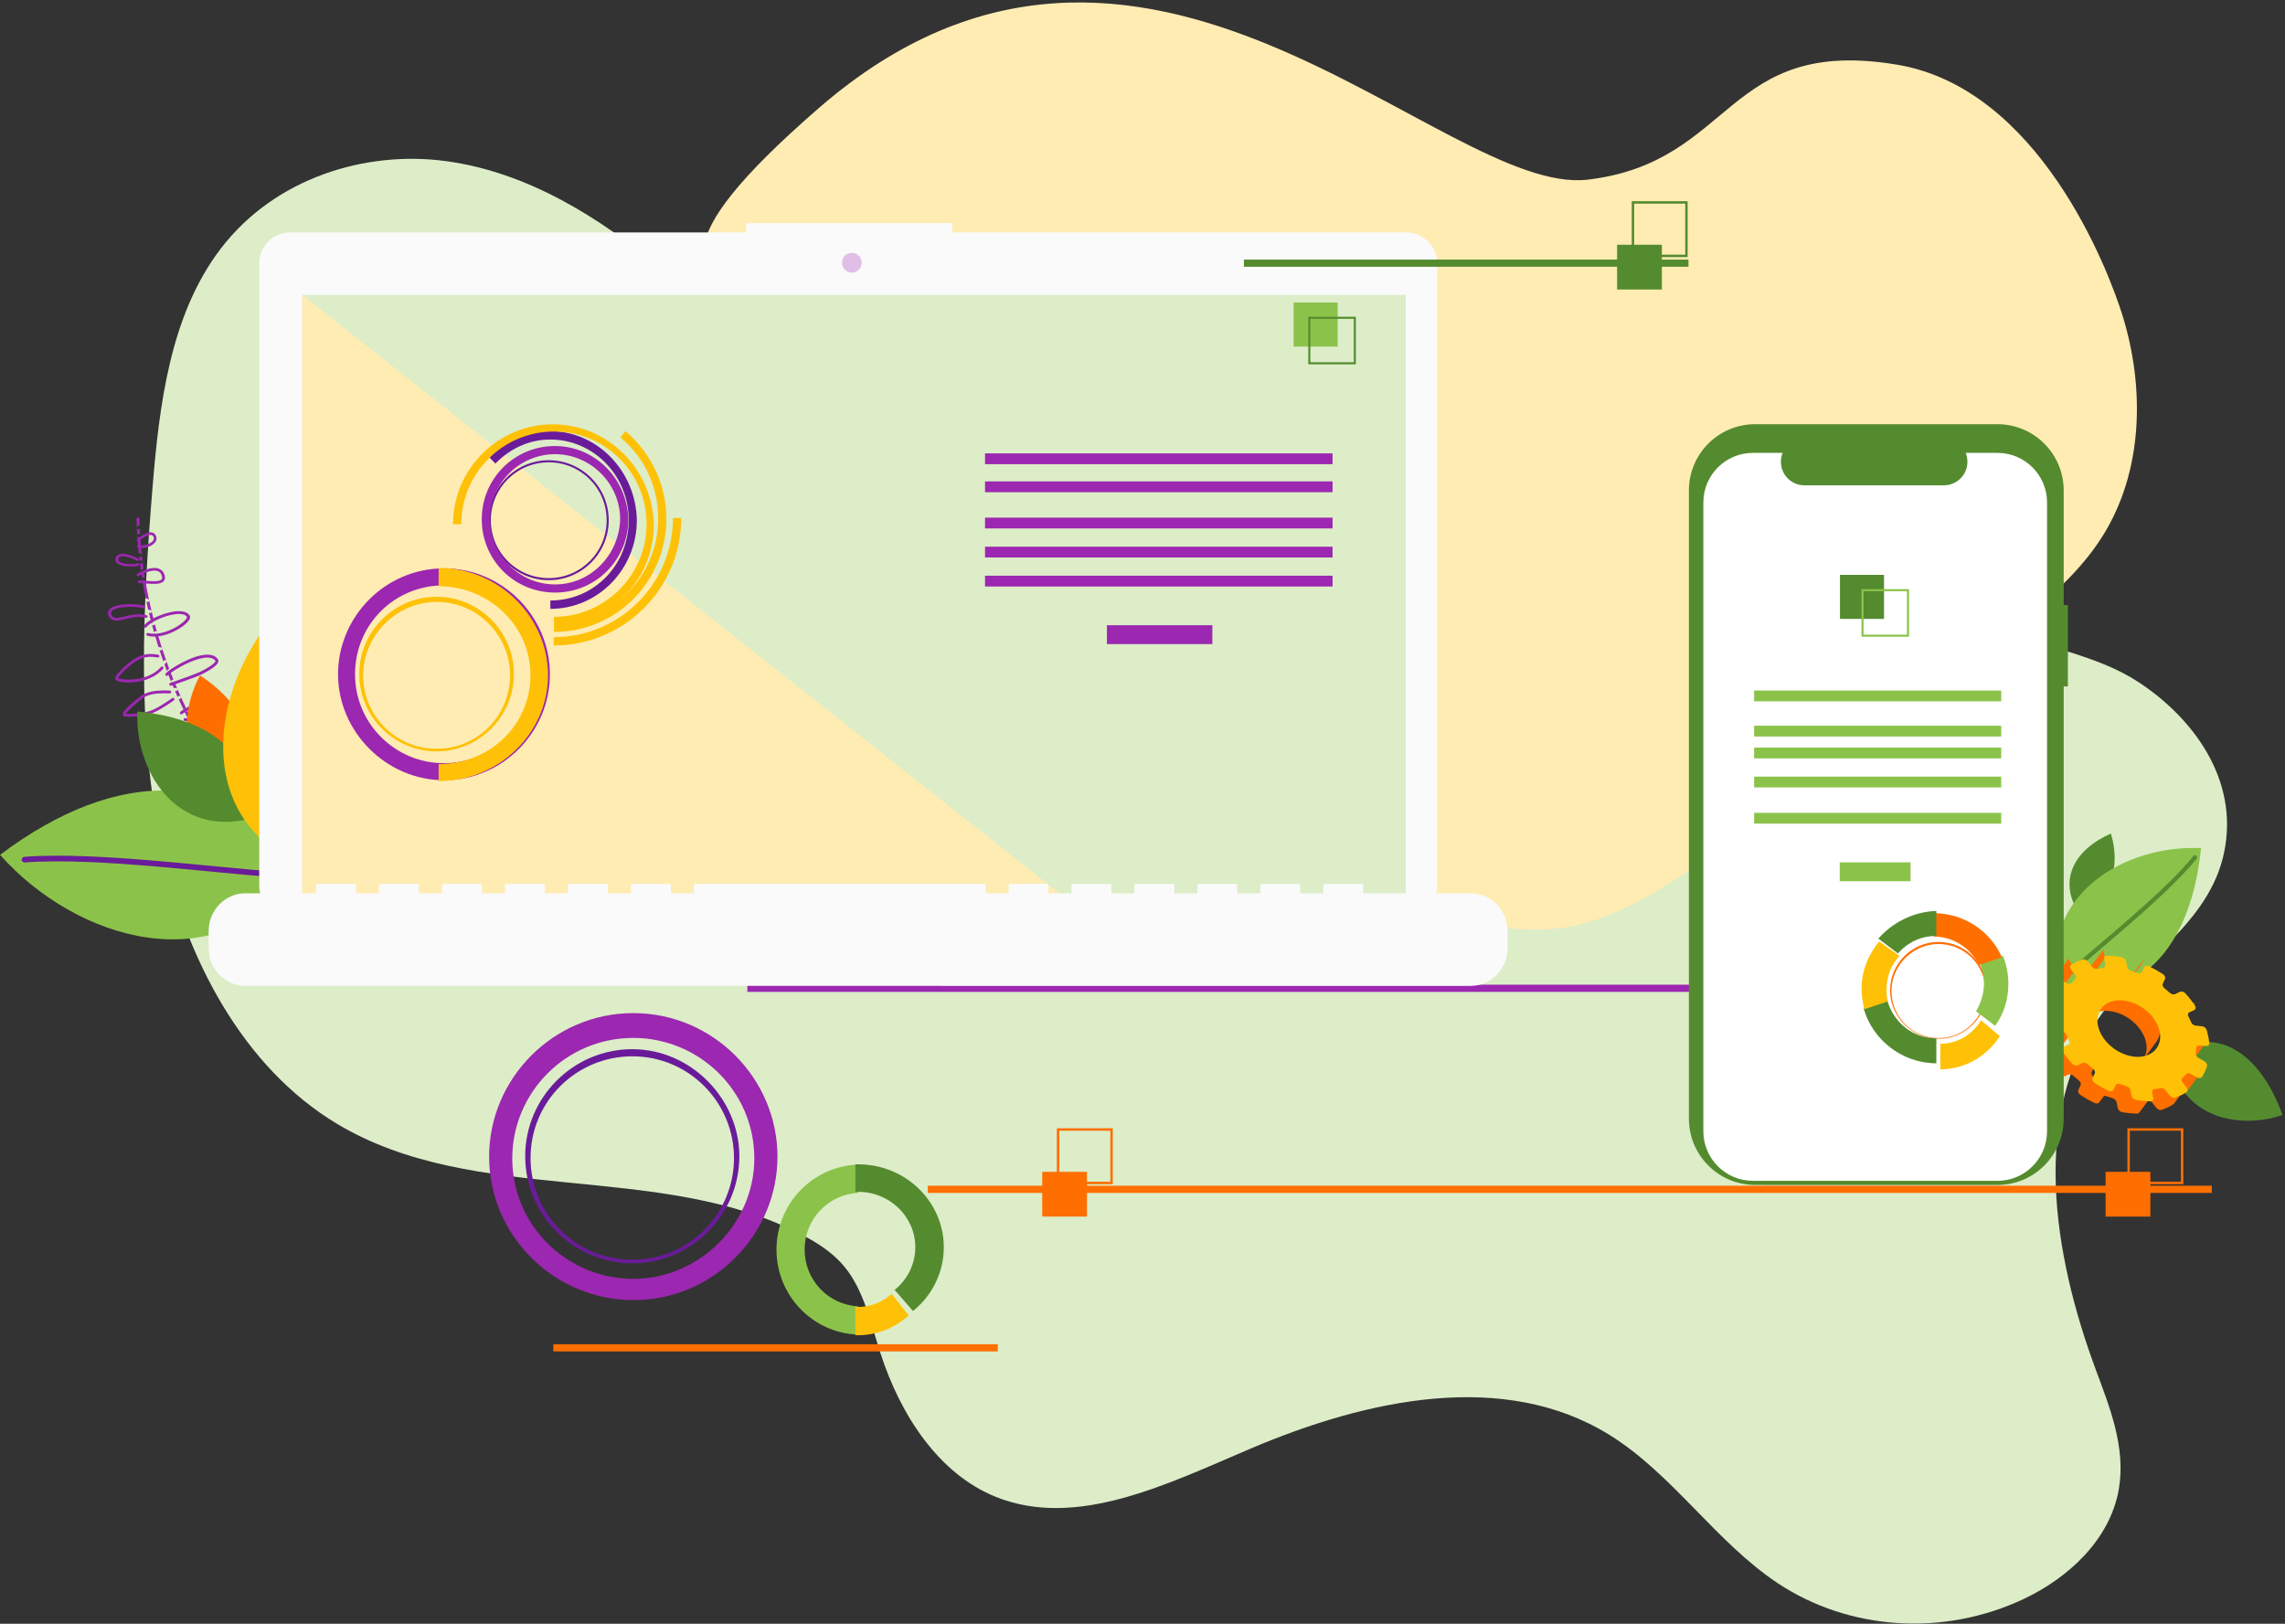 <?xml version="1.0" encoding="UTF-8"?>
<svg width="318px" height="226px" viewBox="0 0 318 226" version="1.1" xmlns="http://www.w3.org/2000/svg" xmlns:xlink="http://www.w3.org/1999/xlink">
    <rect x="0" y="0" width="318" height="226" fill="#333333" stroke="none"/>
    <!-- Generator: Sketch 64 (93537) - https://sketch.com -->
    <title>Integration2</title>
    <desc>Created with Sketch.</desc>
    <g id="Landing" stroke="none" stroke-width="1" fill="none" fill-rule="evenodd">
        <g transform="translate(-859, -3297)" id="Integration">
            <g transform="translate(-475, 3264)">
                <g id="Right" transform="translate(1242, 33)">
                    <g id="Integration2" transform="translate(92, 0)">
                        <g id="Group" transform="translate(20, 22)" fill="#DCEDC8">
                            <path d="M272.607,118.971 C262.415,132.907 265.779,152.797 271.67,168.644 C273.644,173.949 275.885,179.559 274.863,185.331 C273.613,192.387 267.739,197.674 261.634,200.553 C250.505,205.8 237.358,204.962 227.402,198.351 C218.811,192.643 212.764,183.16 204.005,177.726 C189.349,168.633 170.32,172.695 154.008,179.637 C142.467,184.548 129.825,190.872 118.578,186.337 C110.664,183.147 105.334,175.025 102.531,166.343 C101.177,162.151 100.229,157.601 97.532,154.32 C95.929,152.37 93.81,151.01 91.63,149.874 C71.743,139.498 46.162,145.982 26.882,134.406 C13.865,126.588 5.763,111.415 2.397,95.465 C-0.969,79.514 -0.136,62.677 1.204,46.127 C2.157,34.366 3.665,21.798 10.761,12.556 C18.267,2.782 30.847,-1.104 42.096,0.429 C53.345,1.962 63.428,8.195 72.254,15.614 C83.284,24.888 93.44,36.527 107.167,40.044 C116.517,42.441 126.448,40.745 136.166,39.995 C152.412,38.745 168.6,40.184 184.689,41.811 C200.09,43.367 215.599,45.105 230.186,50.208 C240.508,53.819 248.691,60.643 258.409,65.307 C264.742,68.347 271.712,69.053 277.674,72.98 C285.031,77.818 291.679,86.389 289.521,96.674 C287.484,106.448 278.018,111.576 272.607,118.971" id="Path"></path>
                        </g>
                        <g id="Group" transform="translate(98, 0)" fill="#FFECB3">
                            <path d="M140.356,118.907 C154.652,108.94 168.563,98.446 182.088,87.426 C186.717,83.658 191.371,79.745 194.563,74.697 C200.255,65.7 200.536,54.047 197.378,43.881 C195.392,37.487 185.761,12.294 166,9 C142,5 143.415,22.555 123,25 C102.585,27.445 61,-24 16,15 C-29,54 35.153,32.867 36.264,40.638 C37.228,47.41 41.469,53.288 43.055,59.942 C45.129,68.633 42.508,77.803 43.699,86.661 C45.415,99.566 55.177,110.256 66.59,116.49 C75.946,121.606 86.583,124.429 97.024,126.344 C105.667,127.929 114.468,131.016 123.192,128.313 C129.451,126.377 134.978,122.654 140.356,118.907 Z" id="Path"></path>
                        </g>
                        <g id="Group-8" transform="translate(0, 72)">
                            <g id="Group-3">
                                <g id="Group" transform="translate(19, 0)" fill="#9C27B0">
                                    <path d="M9.772,32.313 C9.708,32.313 9.645,32.282 9.605,32.225 C9.438,31.985 9.187,31.603 8.873,31.085 C8.889,31.085 8.905,31.085 8.921,31.085 L8.929,31.085 L8.976,31.085 C8.98,31.086 8.983,31.086 8.986,31.085 C9.095,31.085 9.185,30.995 9.19,30.882 C9.196,30.764 9.108,30.664 8.995,30.659 L8.928,30.658 C8.833,30.658 8.734,30.668 8.632,30.685 C8.473,30.416 8.301,30.118 8.118,29.794 C8.147,29.79 8.176,29.789 8.204,29.789 L8.211,29.789 L8.231,29.79 C8.232,29.79 8.234,29.789 8.235,29.789 C8.347,29.789 8.437,29.696 8.439,29.58 C8.44,29.542 8.431,29.506 8.414,29.474 C9.108,30.717 9.655,31.569 9.937,31.976 C10.003,32.071 9.983,32.204 9.891,32.273 C9.855,32.3 9.813,32.313 9.772,32.313 Z M8.409,29.465 C8.374,29.404 8.31,29.365 8.238,29.364 L8.21,29.363 C8.106,29.364 8.001,29.376 7.898,29.397 C7.51,28.692 7.082,27.875 6.632,26.955 C6.642,26.973 6.655,26.991 6.671,27.007 C6.711,27.046 6.762,27.066 6.813,27.066 C6.867,27.066 6.921,27.044 6.961,26.999 C6.984,26.974 7.019,26.94 7.066,26.901 C7.194,27.16 7.32,27.412 7.444,27.655 C7.405,27.65 7.372,27.645 7.344,27.64 C7.333,27.639 7.322,27.638 7.311,27.638 C7.212,27.638 7.126,27.713 7.11,27.818 C7.091,27.934 7.168,28.043 7.279,28.062 C7.365,28.077 7.499,28.094 7.671,28.095 C7.93,28.594 8.178,29.051 8.409,29.465 Z M6.627,26.944 C6.386,26.451 6.139,25.929 5.888,25.378 C6.015,25.286 6.088,25.231 6.089,25.23 C6.168,25.172 6.194,25.066 6.159,24.977 C6.402,25.516 6.642,26.027 6.876,26.512 C6.788,26.583 6.717,26.648 6.663,26.705 C6.603,26.771 6.592,26.867 6.627,26.944 Z M5.711,24.987 C5.593,24.723 5.475,24.454 5.356,24.179 C5.399,24.18 5.441,24.182 5.483,24.183 C5.486,24.183 5.489,24.184 5.491,24.184 C5.601,24.183 5.692,24.092 5.695,23.977 C5.697,23.948 5.692,23.92 5.682,23.894 C5.839,24.259 5.996,24.614 6.15,24.958 C6.146,24.949 6.141,24.942 6.136,24.933 C6.095,24.876 6.032,24.844 5.968,24.844 C5.927,24.845 5.885,24.857 5.849,24.886 C5.849,24.886 5.8,24.922 5.711,24.987 Z M5.673,23.872 C5.64,23.806 5.575,23.76 5.498,23.757 C5.392,23.753 5.283,23.749 5.171,23.746 C5.058,23.48 4.945,23.207 4.832,22.93 C4.866,23.007 4.94,23.055 5.019,23.055 C5.04,23.055 5.061,23.051 5.082,23.044 C5.083,23.044 5.16,23.017 5.294,22.97 C5.421,23.278 5.547,23.579 5.673,23.872 Z M4.827,22.919 C4.688,22.578 4.55,22.23 4.411,21.874 C4.364,21.751 4.316,21.627 4.268,21.501 C4.28,21.529 4.297,21.555 4.321,21.576 C4.36,21.613 4.408,21.63 4.456,21.63 C4.513,21.628 4.57,21.604 4.61,21.556 C4.63,21.532 4.659,21.501 4.696,21.467 C4.728,21.55 4.76,21.632 4.792,21.714 C4.905,22.007 5.019,22.294 5.133,22.577 C5.02,22.616 4.954,22.639 4.954,22.639 C4.847,22.676 4.788,22.796 4.824,22.908 C4.824,22.912 4.826,22.915 4.827,22.919 Z M4.263,21.488 C4.137,21.157 4.011,20.821 3.887,20.478 C3.965,20.4 4.042,20.318 4.117,20.234 C4.17,20.174 4.184,20.092 4.16,20.02 C4.285,20.368 4.411,20.712 4.537,21.048 C4.44,21.131 4.361,21.207 4.302,21.275 C4.251,21.335 4.239,21.417 4.263,21.488 Z M3.73,20.04 C3.552,19.541 3.377,19.029 3.205,18.506 C3.245,18.512 3.286,18.518 3.327,18.525 C3.338,18.526 3.349,18.528 3.36,18.528 C3.459,18.526 3.545,18.452 3.562,18.348 C3.567,18.316 3.565,18.286 3.557,18.256 C3.753,18.856 3.954,19.442 4.157,20.01 C4.146,19.982 4.128,19.955 4.105,19.933 C4.065,19.895 4.016,19.876 3.966,19.877 C3.911,19.877 3.856,19.9 3.815,19.945 C3.787,19.977 3.758,20.009 3.73,20.04 Z M3.55,18.236 C3.525,18.168 3.466,18.116 3.392,18.104 L3.392,18.104 C3.277,18.084 3.166,18.068 3.059,18.055 C2.857,17.425 2.66,16.78 2.47,16.119 C2.491,16.183 2.54,16.236 2.607,16.257 C2.724,16.292 2.843,16.319 2.962,16.34 C3.153,16.988 3.349,17.62 3.55,18.236 Z M2.466,16.106 C2.205,15.197 1.956,14.26 1.723,13.293 C1.76,13.303 1.797,13.314 1.834,13.326 C1.854,13.332 1.875,13.334 1.895,13.334 C1.982,13.334 2.063,13.276 2.09,13.184 C2.101,13.149 2.102,13.112 2.095,13.078 C2.2,13.52 2.309,13.957 2.422,14.387 C2.318,14.494 2.228,14.602 2.156,14.711 C2.093,14.808 2.117,14.94 2.211,15.006 C2.247,15.032 2.287,15.044 2.327,15.044 C2.392,15.043 2.456,15.01 2.496,14.95 C2.512,14.925 2.53,14.899 2.55,14.872 C2.641,15.211 2.734,15.545 2.829,15.877 C2.793,15.868 2.757,15.858 2.722,15.847 C2.703,15.841 2.683,15.839 2.664,15.839 C2.575,15.839 2.494,15.9 2.468,15.993 C2.457,16.031 2.457,16.07 2.466,16.106 Z M2.091,13.063 C2.073,12.997 2.023,12.94 1.955,12.918 C1.841,12.881 1.727,12.852 1.614,12.83 C1.531,12.472 1.45,12.111 1.372,11.746 C1.41,11.758 1.443,11.77 1.472,11.782 C1.497,11.792 1.523,11.797 1.548,11.797 C1.629,11.797 1.706,11.744 1.738,11.661 C1.753,11.621 1.756,11.579 1.748,11.54 C1.858,12.055 1.972,12.563 2.091,13.063 Z M1.747,11.534 C1.732,11.469 1.687,11.412 1.622,11.385 C1.523,11.345 1.406,11.31 1.274,11.281 C1.095,10.417 0.931,9.536 0.784,8.634 C0.801,8.733 0.885,8.807 0.985,8.809 C1.062,8.807 1.144,8.81 1.23,8.813 C1.385,9.741 1.558,10.648 1.747,11.534 Z M0.782,8.628 C0.724,8.268 0.668,7.905 0.615,7.541 C0.62,7.572 0.632,7.6 0.651,7.627 C0.691,7.684 0.754,7.716 0.818,7.715 C0.859,7.715 0.901,7.701 0.937,7.674 C0.969,7.651 1.002,7.625 1.039,7.601 C1.077,7.864 1.118,8.125 1.159,8.384 C1.099,8.382 1.042,8.382 0.985,8.382 L0.985,8.382 C0.871,8.382 0.78,8.477 0.78,8.595 C0.78,8.606 0.781,8.617 0.782,8.628 Z M0.613,7.526 C0.563,7.179 0.515,6.829 0.47,6.475 C0.562,6.456 0.644,6.433 0.714,6.407 C0.82,6.367 0.875,6.244 0.836,6.133 C0.805,6.046 0.726,5.994 0.642,5.994 C0.619,5.994 0.596,5.997 0.573,6.006 C0.534,6.022 0.481,6.037 0.418,6.051 C0.394,5.853 0.371,5.655 0.349,5.457 C0.373,5.474 0.394,5.491 0.415,5.509 C0.453,5.54 0.499,5.556 0.544,5.556 C0.604,5.556 0.662,5.528 0.703,5.477 C0.737,5.433 0.751,5.379 0.748,5.326 C0.814,5.939 0.889,6.543 0.973,7.14 C0.87,7.205 0.778,7.269 0.697,7.33 C0.634,7.376 0.605,7.452 0.613,7.526 Z M0.746,5.312 C0.738,5.26 0.713,5.212 0.672,5.177 C0.57,5.092 0.44,5 0.291,4.91 C0.213,4.138 0.149,3.356 0.1,2.563 C0.109,2.657 0.178,2.735 0.271,2.752 C0.355,2.766 0.439,2.776 0.525,2.781 C0.582,3.636 0.656,4.481 0.746,5.312 Z M0.099,2.547 C0.052,1.787 0.02,1.019 0.003,0.242 C-0,0.125 0.09,0.027 0.203,0.024 L0.207,0.024 C0.318,0.024 0.41,0.116 0.413,0.232 C0.419,0.507 0.427,0.781 0.437,1.054 C0.316,1.142 0.211,1.223 0.127,1.285 C0.036,1.354 0.015,1.487 0.081,1.583 C0.121,1.64 0.184,1.672 0.248,1.671 C0.29,1.671 0.332,1.659 0.368,1.63 C0.396,1.61 0.425,1.588 0.457,1.563 C0.469,1.827 0.483,2.09 0.498,2.35 C0.443,2.347 0.389,2.339 0.337,2.331 C0.325,2.328 0.314,2.328 0.303,2.328 C0.204,2.328 0.118,2.403 0.101,2.507 C0.1,2.52 0.099,2.534 0.099,2.547" id="Shape"></path>
                                </g>
                                <g id="Group" transform="translate(19, 2)" fill="#9C27B0">
                                    <path d="M0.637,2.283 C0.582,2.284 0.527,2.281 0.472,2.278 C0.395,2.274 0.319,2.266 0.244,2.254 C0.16,2.239 0.098,2.171 0.09,2.09 C0.09,2.086 0.089,2.08 0.089,2.076 C0.089,2.065 0.09,2.053 0.091,2.041 C0.106,1.951 0.184,1.887 0.273,1.887 C0.283,1.887 0.293,1.887 0.303,1.889 C0.35,1.896 0.399,1.903 0.448,1.906 C0.51,1.911 0.572,1.914 0.636,1.914 L0.638,1.914 C0.956,1.913 1.298,1.845 1.594,1.731 C1.892,1.618 2.141,1.453 2.279,1.279 C2.372,1.164 2.416,1.05 2.416,0.934 C2.416,0.866 2.4,0.792 2.36,0.709 C2.31,0.605 2.252,0.546 2.19,0.508 C2.127,0.471 2.053,0.453 1.959,0.453 C1.957,0.453 1.954,0.453 1.952,0.453 C1.723,0.454 1.4,0.587 1.101,0.763 C0.838,0.915 0.592,1.093 0.412,1.224 C0.383,1.245 0.356,1.265 0.331,1.283 C0.299,1.307 0.261,1.317 0.223,1.317 C0.166,1.319 0.109,1.291 0.073,1.241 C0.013,1.159 0.032,1.043 0.115,0.983 C0.19,0.93 0.284,0.859 0.393,0.783 C0.545,0.676 0.724,0.554 0.915,0.443 C1.244,0.255 1.603,0.088 1.958,0.084 L1.959,0.084 C2.103,0.084 2.249,0.114 2.379,0.192 C2.509,0.269 2.617,0.392 2.693,0.549 C2.754,0.675 2.785,0.806 2.785,0.933 C2.786,1.149 2.699,1.347 2.567,1.511 C2.435,1.676 2.256,1.813 2.052,1.926 C1.643,2.15 1.128,2.28 0.637,2.283" id="Path"></path>
                                </g>
                                <g id="Group" transform="translate(16, 5)" fill="#9C27B0">
                                    <path d="M2.22,1.84 C1.878,1.841 1.508,1.815 1.17,1.747 C0.832,1.678 0.521,1.569 0.305,1.377 C0.161,1.249 0.07,1.077 0.07,0.882 C0.07,0.837 0.075,0.79 0.084,0.742 C0.125,0.519 0.254,0.341 0.442,0.234 C0.627,0.127 0.851,0.089 1.079,0.088 C1.473,0.088 1.903,0.196 2.293,0.331 C2.505,0.406 2.704,0.49 2.875,0.574 C3.019,0.644 3.143,0.714 3.241,0.78 C3.281,0.806 3.305,0.844 3.312,0.883 C3.313,0.887 3.313,0.891 3.314,0.895 C3.317,0.935 3.303,0.976 3.271,1.01 C3.232,1.05 3.175,1.071 3.118,1.071 C3.075,1.071 3.031,1.06 2.994,1.036 C2.975,1.022 2.954,1.008 2.931,0.995 C2.75,0.884 2.458,0.745 2.14,0.634 C1.783,0.508 1.389,0.417 1.085,0.417 C1.084,0.417 1.082,0.417 1.08,0.417 L1.079,0.417 C0.901,0.418 0.761,0.449 0.667,0.504 C0.573,0.56 0.505,0.639 0.473,0.795 C0.466,0.826 0.464,0.855 0.464,0.881 C0.466,0.995 0.509,1.075 0.594,1.154 C0.68,1.232 0.815,1.303 0.986,1.357 C1.324,1.467 1.791,1.513 2.212,1.512 C2.214,1.512 2.216,1.512 2.219,1.512 C2.224,1.512 2.228,1.512 2.234,1.512 C2.533,1.512 2.813,1.485 2.997,1.452 C3.058,1.442 3.109,1.43 3.146,1.418 C3.168,1.412 3.19,1.408 3.213,1.408 C3.293,1.408 3.369,1.449 3.398,1.515 C3.436,1.601 3.383,1.695 3.281,1.726 C3.215,1.746 3.136,1.764 3.047,1.779 C2.823,1.816 2.536,1.838 2.22,1.84" id="Path"></path>
                                </g>
                                <g id="Group" transform="translate(19, 7)" fill="#9C27B0">
                                    <path d="M2.429,2.268 C1.824,2.269 1.141,2.186 0.616,2.164 C0.534,2.161 0.455,2.16 0.382,2.16 C0.285,2.16 0.205,2.094 0.188,2.008 C0.187,2.006 0.187,2.005 0.187,2.003 C0.185,1.994 0.185,1.984 0.185,1.975 C0.185,1.873 0.272,1.79 0.381,1.79 L0.381,1.79 C0.436,1.79 0.491,1.792 0.549,1.793 C1.116,1.811 1.825,1.901 2.423,1.898 C2.424,1.898 2.426,1.898 2.428,1.898 L2.433,1.898 C2.698,1.897 2.94,1.878 3.125,1.832 C3.313,1.784 3.434,1.713 3.496,1.628 C3.538,1.57 3.565,1.499 3.565,1.392 C3.565,1.314 3.549,1.218 3.511,1.103 C3.423,0.834 3.286,0.674 3.117,0.57 C2.947,0.468 2.732,0.421 2.485,0.421 C2.481,0.421 2.476,0.421 2.472,0.421 C1.789,0.423 0.909,0.814 0.433,1.114 C0.398,1.137 0.365,1.158 0.335,1.179 C0.3,1.202 0.26,1.214 0.221,1.214 C0.159,1.214 0.099,1.187 0.06,1.137 C0.042,1.114 0.031,1.089 0.026,1.062 C0.025,1.058 0.025,1.054 0.024,1.05 C0.016,0.986 0.044,0.92 0.105,0.879 C0.182,0.828 0.271,0.771 0.37,0.715 C0.912,0.404 1.731,0.059 2.484,0.052 C2.783,0.051 3.078,0.108 3.33,0.26 C3.583,0.412 3.78,0.659 3.888,0.995 C3.934,1.138 3.958,1.269 3.959,1.39 C3.96,1.56 3.912,1.715 3.82,1.838 C3.728,1.963 3.599,2.051 3.455,2.112 C3.166,2.234 2.811,2.266 2.429,2.268" id="Path"></path>
                                </g>
                                <g id="Group" transform="translate(15, 12)" fill="#9C27B0">
                                    <path d="M1.211,2.375 C0.976,2.376 0.745,2.333 0.548,2.214 C0.349,2.094 0.201,1.905 0.104,1.654 C0.061,1.541 0.038,1.431 0.037,1.325 C0.035,1.074 0.165,0.855 0.362,0.695 C0.559,0.534 0.818,0.42 1.112,0.332 C1.699,0.159 2.435,0.093 3.129,0.091 C3.528,0.09 3.912,0.111 4.243,0.147 C4.409,0.165 4.561,0.187 4.696,0.213 C4.833,0.238 4.953,0.269 5.054,0.303 C5.122,0.326 5.168,0.376 5.183,0.433 C5.183,0.435 5.184,0.436 5.184,0.437 C5.192,0.471 5.189,0.508 5.174,0.542 C5.141,0.615 5.062,0.659 4.978,0.659 C4.952,0.659 4.926,0.655 4.9,0.647 C4.871,0.636 4.836,0.625 4.797,0.616 C4.649,0.577 4.437,0.54 4.191,0.513 C3.881,0.479 3.514,0.459 3.134,0.46 L3.128,0.46 C2.631,0.461 2.112,0.499 1.666,0.583 C1.218,0.666 0.847,0.801 0.651,0.965 C0.52,1.075 0.461,1.182 0.459,1.324 C0.46,1.385 0.473,1.455 0.504,1.534 C0.582,1.735 0.68,1.844 0.788,1.91 C0.896,1.976 1.031,2.005 1.213,2.005 C1.215,2.005 1.218,2.005 1.22,2.005 C1.555,2.004 2.019,1.886 2.547,1.758 C3.08,1.63 3.684,1.497 4.328,1.495 C4.563,1.495 4.803,1.512 5.047,1.553 C5.163,1.574 5.28,1.599 5.397,1.631 C5.467,1.65 5.519,1.698 5.537,1.757 C5.539,1.76 5.54,1.764 5.541,1.769 C5.548,1.798 5.547,1.83 5.536,1.861 C5.508,1.94 5.425,1.99 5.335,1.992 C5.315,1.992 5.293,1.988 5.272,1.983 C5.235,1.972 5.197,1.964 5.159,1.954 C4.881,1.89 4.604,1.865 4.329,1.865 C4.329,1.865 4.328,1.865 4.328,1.865 C3.75,1.867 3.184,1.987 2.658,2.113 C2.131,2.238 1.651,2.371 1.214,2.375 L1.211,2.375" id="Path"></path>
                                </g>
                                <g id="Group" transform="translate(20, 13)" fill="#9C27B0">
                                    <path d="M1.464,3.601 C1.27,3.602 1.078,3.589 0.888,3.561 C0.762,3.542 0.638,3.517 0.515,3.484 C0.445,3.465 0.393,3.417 0.371,3.358 C0.37,3.354 0.369,3.35 0.367,3.346 C0.358,3.312 0.358,3.276 0.369,3.241 C0.396,3.155 0.482,3.098 0.575,3.098 C0.595,3.098 0.616,3.102 0.636,3.106 C0.673,3.116 0.71,3.125 0.748,3.133 C0.975,3.184 1.215,3.208 1.463,3.207 L1.468,3.207 C2.374,3.205 3.38,2.874 4.214,2.439 C5.049,2.008 5.717,1.461 5.937,1.105 C6.001,1.006 6.024,0.926 6.022,0.891 L6.017,0.862 C5.93,0.726 5.798,0.628 5.608,0.558 C5.42,0.489 5.175,0.454 4.895,0.455 L4.892,0.455 C4.89,0.455 4.888,0.455 4.885,0.455 C4.134,0.457 3.143,0.714 2.279,1.076 C1.467,1.412 0.759,1.852 0.455,2.206 C0.434,2.23 0.415,2.254 0.398,2.278 C0.357,2.333 0.289,2.364 0.221,2.365 C0.179,2.365 0.137,2.353 0.1,2.331 C0.001,2.27 -0.025,2.147 0.042,2.057 C0.117,1.957 0.211,1.857 0.32,1.759 C0.737,1.382 1.379,1.022 2.1,0.718 C3.011,0.339 4.039,0.065 4.891,0.061 C5.211,0.061 5.508,0.098 5.767,0.192 C6.026,0.286 6.25,0.441 6.39,0.666 C6.434,0.736 6.453,0.815 6.453,0.889 C6.452,1.034 6.395,1.167 6.309,1.303 C6.224,1.438 6.105,1.576 5.959,1.719 C5.668,2.004 5.265,2.303 4.793,2.579 C3.849,3.131 2.628,3.596 1.464,3.601" id="Path"></path>
                                </g>
                                <g id="Group" transform="translate(16, 19)" fill="#9C27B0">
                                    <path d="M1.942,3.987 C1.53,3.988 1.166,3.957 0.873,3.909 C0.578,3.859 0.364,3.8 0.217,3.716 C0.175,3.69 0.135,3.663 0.096,3.61 C0.055,3.552 0.04,3.483 0.041,3.428 C0.043,3.3 0.091,3.205 0.152,3.095 C0.214,2.987 0.297,2.873 0.398,2.748 C0.599,2.502 0.869,2.224 1.162,1.947 C1.752,1.392 2.423,0.853 2.843,0.633 C3.444,0.316 4.006,0.027 4.929,0.024 C4.933,0.024 4.937,0.024 4.94,0.024 C5.171,0.024 5.425,0.04 5.708,0.076 C5.808,0.089 5.911,0.104 6.019,0.122 L6.019,0.122 C6.088,0.133 6.143,0.182 6.167,0.244 C6.169,0.249 6.171,0.256 6.173,0.263 C6.18,0.289 6.182,0.318 6.178,0.348 C6.162,0.444 6.081,0.512 5.989,0.514 C5.979,0.514 5.969,0.512 5.958,0.51 C5.92,0.505 5.882,0.498 5.845,0.492 C5.498,0.439 5.201,0.417 4.941,0.418 C4.089,0.423 3.627,0.666 3.016,0.984 C2.715,1.14 2.168,1.559 1.663,2.015 C1.156,2.467 0.677,2.972 0.497,3.269 C0.466,3.317 0.446,3.36 0.435,3.388 C0.45,3.396 0.47,3.404 0.492,3.412 C0.568,3.442 0.683,3.473 0.823,3.5 C1.105,3.554 1.494,3.595 1.941,3.593 C1.943,3.593 1.946,3.593 1.948,3.593 C3.276,3.589 5.104,3.22 6.334,1.91 C6.361,1.882 6.388,1.852 6.414,1.823 C6.452,1.781 6.503,1.76 6.554,1.759 C6.601,1.759 6.647,1.777 6.685,1.812 C6.706,1.832 6.722,1.856 6.733,1.883 C6.734,1.886 6.735,1.888 6.736,1.892 C6.758,1.957 6.745,2.034 6.696,2.089 C6.626,2.167 6.554,2.243 6.481,2.315 C5.143,3.632 3.287,3.982 1.942,3.987 Z" id="Shape"></path>
                                </g>
                                <g id="Group" transform="translate(23, 19)" fill="#9C27B0">
                                    <path d="M0.755,4.449 C0.678,4.449 0.607,4.403 0.575,4.329 C0.574,4.326 0.572,4.322 0.571,4.319 C0.569,4.315 0.568,4.312 0.567,4.308 C0.533,4.201 0.589,4.085 0.692,4.049 C0.693,4.049 0.755,4.027 0.865,3.989 C1.11,3.905 1.59,3.738 2.136,3.545 C2.925,3.265 3.851,2.929 4.386,2.71 C5.026,2.449 5.997,1.941 6.562,1.493 C6.75,1.346 6.892,1.203 6.955,1.101 C6.993,1.043 7,1.003 6.999,0.997 L6.997,0.991 C6.883,0.828 6.734,0.714 6.542,0.636 C6.351,0.56 6.118,0.522 5.854,0.523 C5.852,0.523 5.85,0.523 5.848,0.523 C5.156,0.526 4.265,0.792 3.409,1.164 C2.549,1.536 1.719,2.007 1.132,2.4 C0.824,2.606 0.58,2.796 0.445,2.922 C0.41,2.956 0.382,2.984 0.362,3.008 C0.324,3.055 0.269,3.078 0.214,3.078 C0.169,3.078 0.122,3.062 0.084,3.028 C0.062,3.006 0.045,2.982 0.034,2.956 C0.032,2.951 0.03,2.946 0.029,2.942 C0.006,2.874 0.018,2.796 0.066,2.737 C0.123,2.671 0.199,2.598 0.292,2.519 C0.452,2.383 0.663,2.228 0.92,2.055 C1.324,1.784 1.835,1.48 2.393,1.195 C3.511,0.623 4.808,0.119 5.852,0.113 C6.152,0.112 6.433,0.153 6.684,0.254 C6.935,0.354 7.156,0.519 7.317,0.751 C7.366,0.822 7.393,0.911 7.393,0.995 C7.392,1.122 7.346,1.229 7.284,1.326 C7.222,1.424 7.14,1.517 7.043,1.611 C6.849,1.797 6.592,1.985 6.306,2.168 C5.733,2.535 5.043,2.882 4.53,3.092 C3.618,3.465 1.655,4.148 1.019,4.369 C0.89,4.413 0.816,4.439 0.816,4.439 C0.796,4.446 0.775,4.449 0.755,4.449" id="Path"></path>
                                </g>
                                <g id="Group" transform="translate(17, 24)" fill="#9C27B0">
                                    <path d="M0.99,3.767 C0.843,3.767 0.71,3.762 0.596,3.752 C0.481,3.741 0.385,3.726 0.299,3.697 C0.243,3.674 0.184,3.653 0.126,3.577 L0.127,3.578 C0.088,3.525 0.075,3.463 0.075,3.414 C0.078,3.303 0.118,3.228 0.167,3.141 C0.217,3.058 0.283,2.969 0.364,2.872 C0.525,2.68 0.743,2.456 0.993,2.221 C1.493,1.752 2.118,1.236 2.637,0.861 C3.535,0.217 4.726,0.105 5.765,0.1 C5.955,0.099 6.14,0.103 6.319,0.108 C6.426,0.111 6.531,0.115 6.633,0.119 C6.706,0.121 6.769,0.164 6.8,0.225 C6.804,0.231 6.807,0.238 6.809,0.245 C6.818,0.269 6.823,0.295 6.822,0.322 C6.819,0.428 6.731,0.511 6.626,0.512 C6.623,0.512 6.621,0.511 6.618,0.511 C6.578,0.51 6.537,0.509 6.496,0.508 C6.264,0.5 6.018,0.493 5.766,0.494 C5.759,0.494 5.751,0.494 5.743,0.494 C4.737,0.497 3.633,0.624 2.868,1.181 C2.442,1.488 1.934,1.901 1.493,2.297 C1.054,2.691 0.677,3.079 0.53,3.303 C0.521,3.317 0.512,3.331 0.505,3.343 C0.517,3.344 0.529,3.347 0.543,3.349 C0.648,3.365 0.802,3.373 0.985,3.373 L0.989,3.373 C0.994,3.373 0.998,3.373 1.003,3.373 C1.861,3.369 3.334,3.176 4.071,2.886 C4.881,2.571 6.116,1.755 6.672,1.369 C6.736,1.324 6.792,1.286 6.837,1.254 C6.922,1.194 6.97,1.16 6.97,1.16 C7.005,1.136 7.045,1.123 7.084,1.122 C7.146,1.122 7.206,1.151 7.245,1.204 C7.25,1.212 7.255,1.219 7.259,1.227 C7.262,1.233 7.265,1.239 7.267,1.245 C7.301,1.327 7.276,1.424 7.2,1.479 C7.199,1.48 7.129,1.531 7.007,1.616 C6.818,1.747 6.507,1.961 6.143,2.195 C5.543,2.58 4.805,3.022 4.214,3.253 C3.379,3.575 1.9,3.761 0.99,3.767" id="Path"></path>
                                </g>
                                <g id="Group" transform="translate(25, 25)" fill="#9C27B0">
                                    <path d="M1.179,3.376 L1.177,3.376 C1.165,3.376 1.153,3.376 1.141,3.375 C0.96,3.374 0.82,3.358 0.73,3.344 C0.612,3.326 0.532,3.226 0.551,3.119 C0.568,3.023 0.66,2.954 0.763,2.953 C0.774,2.953 0.787,2.954 0.798,2.956 C0.827,2.96 0.862,2.964 0.902,2.969 C0.975,2.977 1.067,2.982 1.176,2.982 C1.537,2.981 2.091,2.911 2.784,2.581 C3.427,2.277 4.551,1.76 5.223,1.295 C5.446,1.142 5.617,0.992 5.695,0.882 C5.741,0.818 5.753,0.773 5.752,0.757 L5.74,0.727 C5.672,0.641 5.583,0.581 5.461,0.538 C5.34,0.497 5.185,0.474 5.005,0.474 L5.004,0.474 C5.001,0.474 4.999,0.474 4.997,0.474 C4.464,0.475 3.729,0.68 3.011,0.963 C2.289,1.246 1.578,1.607 1.07,1.906 C0.828,2.048 0.63,2.178 0.506,2.272 C0.457,2.309 0.419,2.34 0.395,2.364 C0.353,2.404 0.296,2.425 0.24,2.425 C0.186,2.426 0.133,2.408 0.091,2.37 C0.074,2.356 0.06,2.34 0.05,2.323 C0.048,2.318 0.046,2.316 0.044,2.312 C0.008,2.241 0.02,2.154 0.083,2.093 C0.139,2.039 0.214,1.979 0.306,1.913 C0.445,1.814 0.624,1.701 0.837,1.575 C1.189,1.368 1.629,1.136 2.106,0.915 C3.061,0.477 4.148,0.087 5.002,0.08 C5.221,0.08 5.428,0.106 5.615,0.17 C5.802,0.236 5.969,0.343 6.089,0.497 C6.149,0.572 6.183,0.666 6.182,0.755 C6.182,0.884 6.128,0.997 6.055,1.098 C5.981,1.2 5.884,1.297 5.769,1.393 C5.539,1.586 5.237,1.778 4.906,1.966 C4.246,2.342 3.47,2.699 2.983,2.93 C2.229,3.29 1.601,3.375 1.179,3.376" id="Path"></path>
                                </g>
                                <g id="Group" transform="translate(25, 29)" fill="#9C27B0">
                                    <path d="M0.254,2.364 C0.179,2.364 0.108,2.317 0.081,2.243 C0.04,2.132 0.021,2.018 0.021,1.905 C0.023,1.445 0.298,1.005 0.667,0.667 C0.966,0.397 1.332,0.187 1.711,0.113 C1.804,0.094 1.899,0.085 1.992,0.084 L2.017,0.084 C2.082,0.085 2.139,0.12 2.171,0.171 C2.173,0.174 2.174,0.177 2.176,0.18 C2.191,0.207 2.199,0.238 2.199,0.272 C2.197,0.372 2.115,0.453 2.015,0.453 C2.014,0.453 2.012,0.453 2.011,0.453 L1.993,0.453 L1.987,0.453 C1.962,0.453 1.936,0.454 1.91,0.456 C1.584,0.484 1.208,0.672 0.916,0.94 C0.595,1.229 0.385,1.605 0.39,1.904 C0.39,1.915 0.39,1.928 0.391,1.941 C0.624,1.854 0.954,1.706 1.298,1.566 C1.656,1.421 2.03,1.283 2.372,1.228 C2.463,1.214 2.552,1.205 2.638,1.204 L2.699,1.205 C2.801,1.211 2.879,1.297 2.875,1.399 C2.87,1.497 2.789,1.575 2.691,1.575 C2.688,1.575 2.685,1.575 2.682,1.575 L2.64,1.574 L2.632,1.574 C2.618,1.574 2.603,1.574 2.589,1.575 C2.29,1.589 1.851,1.738 1.437,1.908 C0.994,2.087 0.581,2.284 0.301,2.358 C0.285,2.362 0.27,2.364 0.254,2.364" id="Path"></path>
                                </g>
                                <g id="Group" transform="translate(0, 38)" fill="#8BC34A" fill-rule="nonzero">
                                    <path d="M41.496,11.579 C32.8,-3.337 16.374,-3.373 0.009,8.982 C10.608,20.91 30.408,26.898 41.496,11.579" id="Path"></path>
                                </g>
                            </g>
                            <g id="Group" transform="translate(3, 47)" fill="#6A1B9A" fill-rule="nonzero">
                                <path d="M38.443,2.437 C35.272,2.418 29.674,1.826 23.47,1.242 C17.264,0.657 10.441,0.08 4.754,0.097 C3.206,0.102 1.742,0.15 0.395,0.254 C0.166,0.272 -0.005,0.463 0.014,0.68 C0.032,0.896 0.234,1.058 0.463,1.04 C1.782,0.937 3.225,0.888 4.757,0.884 C10.384,0.868 17.189,1.441 23.388,2.025 C29.591,2.609 35.178,3.203 38.437,3.225 C38.667,3.226 38.855,3.051 38.856,2.834 C38.858,2.616 38.673,2.439 38.443,2.437" id="Path"></path>
                            </g>
                            <g id="Group" transform="translate(26, 22)" fill="#FF6F00" fill-rule="nonzero">
                                <path d="M6.251,15.828 C10.662,10.556 8.546,4.428 1.838,0.007 C-1.215,5.581 -0.873,13.777 6.251,15.828" id="Path"></path>
                            </g>
                            <g id="Group" transform="translate(19, 27)" fill="#558B2F" fill-rule="nonzero">
                                <path d="M15.011,15.134 C17.16,6.635 10.898,1.022 0.113,0.028 C-0.212,8.066 5.156,17.037 15.011,15.134" id="Path"></path>
                            </g>
                            <g id="Group" transform="translate(31, 14)" fill="#FFC107" fill-rule="nonzero">
                                <path d="M9.749,33.856 C20.696,24.97 18.747,11.733 6.844,0.106 C-1.47,10.148 -3.901,26.853 9.749,33.856" id="Path"></path>
                            </g>
                            <g id="Group" transform="translate(38, 18)" fill="#6A1B9A" fill-rule="nonzero">
                                <path d="M2.618,29.37 C2.248,26.484 2.06,21.532 1.834,16.17 C1.607,10.803 1.341,5.019 0.805,0.408 C0.778,0.178 0.592,0.016 0.39,0.046 C0.188,0.076 0.046,0.289 0.073,0.52 C0.604,5.078 0.871,10.849 1.097,16.21 C1.324,21.575 1.509,26.522 1.888,29.492 C1.917,29.721 2.105,29.882 2.306,29.848 C2.508,29.815 2.648,29.601 2.618,29.37" id="Path"></path>
                            </g>
                            <g id="Group" transform="translate(40, 34)" fill="#E1BEE7" fill-rule="nonzero">
                                <path d="M0.561,15.529 C9.566,16.817 14.845,10.398 14.939,0.104 C6.57,0.503 -2.272,6.37 0.561,15.529" id="Path"></path>
                            </g>
                        </g>
                        <g id="Group-49" transform="translate(104, 116)">
                            <g id="Group" transform="translate(198, 29)" fill="#558B2F" fill-rule="nonzero">
                                <path d="M0.088,1.527 C6.553,-2.339 12.494,1.479 15.652,10.181 C9.165,12.422 0.678,10.168 0.088,1.527" id="Path"></path>
                            </g>
                            <g id="Group" transform="translate(184, 0)" fill="#558B2F" fill-rule="nonzero">
                                <path d="M0.95,10.482 C-1.372,6.231 0.765,2.23 5.762,0.018 C7.143,4.304 5.946,9.978 0.95,10.482" id="Path"></path>
                            </g>
                            <g id="Group" transform="translate(182, 2)" fill="#8BC34A" fill-rule="nonzero">
                                <path d="M0.332,19.267 C11.504,22.116 18.933,14.028 20.312,0.042 C9.732,-0.44 -2.112,6.463 0.332,19.267" id="Path"></path>
                            </g>
                            <g id="Group" transform="translate(182, 3)" fill="#558B2F" fill-rule="nonzero">
                                <path d="M0.129,17.827 C1.013,16.916 2.345,15.73 3.93,14.363 C6.305,12.314 9.24,9.862 12.03,7.371 C14.818,4.88 17.461,2.344 19.245,0.146 C19.348,0.018 19.536,-0.002 19.665,0.1 C19.793,0.203 19.814,0.39 19.71,0.517 C17.283,3.511 13.362,7.043 9.611,10.282 C7.736,11.902 5.902,13.448 4.322,14.81 C2.743,16.172 1.416,17.355 0.56,18.237 C0.445,18.355 0.256,18.359 0.137,18.246 C0.017,18.133 0.013,17.945 0.129,17.827" id="Path"></path>
                            </g>
                            <g id="Group" transform="translate(179, 16)" fill="#FF6F00" fill-rule="nonzero">
                                <path d="M18.947,19.692 C19.141,19.941 19.478,20.067 19.72,19.981 C19.999,19.883 20.272,19.77 20.538,19.644 C20.618,19.606 20.695,19.564 20.774,19.523 L20.077,19.124 C19.819,18.978 19.534,18.991 19.387,19.157 C19.239,19.325 19.078,19.486 18.904,19.637 L18.947,19.692 Z M0.087,10.366 C0.553,9.745 1.017,9.124 1.482,8.502 L0.706,8.059 C0.606,8.002 0.521,7.928 0.457,7.844 C0.341,7.694 0.29,7.517 0.337,7.365 C0.508,6.834 0.74,6.33 1.032,5.859 L1.051,5.833 L2.911,3.344 L2.893,3.371 C2.601,3.841 2.368,4.345 2.197,4.878 C2.15,5.028 2.201,5.206 2.318,5.356 C2.383,5.44 2.467,5.513 2.567,5.571 L3.405,6.05 C3.503,6.106 3.585,6.18 3.65,6.261 C3.753,6.394 3.804,6.55 3.781,6.69 C3.744,6.942 3.718,7.199 3.707,7.458 C3.703,7.54 3.678,7.61 3.636,7.667 L2.152,9.65 C2.183,9.767 2.212,9.884 2.247,10 C2.27,10.077 2.309,10.152 2.361,10.218 C2.492,10.386 2.699,10.51 2.91,10.532 L3.787,10.62 C3.995,10.641 4.2,10.765 4.332,10.934 C4.371,10.983 4.403,11.036 4.427,11.091 C4.542,11.364 4.672,11.636 4.815,11.908 C4.909,12.087 4.906,12.267 4.814,12.39 L3.954,13.543 C4.133,13.809 4.324,14.076 4.529,14.338 C4.754,14.628 4.988,14.907 5.233,15.177 C5.447,15.416 5.784,15.512 6.01,15.404 L6.693,15.079 C6.902,14.979 7.204,15.054 7.421,15.257 C7.663,15.481 7.913,15.696 8.17,15.901 C8.222,15.945 8.267,15.99 8.305,16.039 C8.437,16.209 8.482,16.407 8.411,16.563 L8.109,17.215 C8.037,17.371 8.083,17.572 8.214,17.739 C8.266,17.806 8.33,17.868 8.408,17.919 C9.034,18.334 9.686,18.704 10.351,19.027 C10.466,19.082 10.58,19.1 10.685,19.094 C10.915,18.787 11.145,18.479 11.375,18.171 C11.487,18.02 11.72,17.979 11.96,18.067 C12.261,18.181 12.565,18.279 12.867,18.368 C13.038,18.417 13.191,18.524 13.295,18.659 C13.358,18.739 13.404,18.831 13.423,18.925 L13.581,19.728 C13.601,19.823 13.647,19.917 13.711,19.999 C13.828,20.149 14.006,20.266 14.197,20.299 C14.599,20.375 14.998,20.427 15.394,20.462 C15.777,19.949 16.16,19.438 16.544,18.925 C16.605,18.841 16.706,18.786 16.833,18.774 C17.112,18.745 17.388,18.704 17.653,18.648 C17.897,18.6 18.195,18.725 18.372,18.951 L18.893,19.622 C19.489,18.827 20.084,18.031 20.68,17.234 L20.729,17.181 C20.917,17.02 21.089,16.848 21.247,16.668 C21.394,16.503 21.679,16.49 21.937,16.636 L22.777,17.116 C23.045,17.27 23.345,17.247 23.478,17.068 C22.858,17.898 22.238,18.727 21.618,19.556 C21.5,19.714 21.254,19.743 21.014,19.644 C20.551,20.266 20.087,20.886 19.621,21.508 C19.593,21.545 19.556,21.596 19.529,21.633 C19.503,21.666 19.472,21.696 19.434,21.72 C19.194,21.868 18.942,22.006 18.676,22.132 C18.412,22.258 18.138,22.371 17.86,22.47 C17.617,22.555 17.28,22.428 17.087,22.18 L16.511,21.44 C16.381,21.274 16.188,21.165 15.998,21.136 L14.719,22.845 C14.647,22.943 14.524,23 14.367,22.998 C13.7,22.986 13.021,22.916 12.337,22.788 C12.145,22.754 11.968,22.638 11.85,22.488 C11.786,22.405 11.74,22.311 11.721,22.216 L11.563,21.413 C11.543,21.32 11.498,21.227 11.434,21.147 C11.33,21.013 11.177,20.904 11.006,20.856 C10.705,20.768 10.401,20.668 10.1,20.556 C10.004,20.52 9.912,20.511 9.826,20.516 L9.139,21.436 C9.014,21.602 8.747,21.639 8.491,21.514 C7.824,21.193 7.174,20.823 6.546,20.408 C6.47,20.356 6.405,20.295 6.352,20.229 C6.223,20.059 6.177,19.858 6.248,19.703 L6.551,19.051 C6.622,18.895 6.577,18.696 6.445,18.528 C6.406,18.479 6.361,18.432 6.309,18.39 C6.053,18.184 5.804,17.97 5.561,17.745 C5.344,17.543 5.04,17.468 4.832,17.567 L4.15,17.893 C3.922,18.001 3.587,17.905 3.373,17.666 C3.128,17.396 2.893,17.116 2.669,16.827 C2.444,16.539 2.233,16.246 2.038,15.952 C1.911,15.76 1.905,15.554 2.007,15.419 C2.298,15.029 2.589,14.639 2.881,14.248 C2.767,14.026 2.661,13.803 2.567,13.58 C2.543,13.525 2.51,13.471 2.472,13.421 C2.34,13.252 2.134,13.13 1.927,13.108 L1.049,13.02 C0.839,12.998 0.632,12.874 0.501,12.706 C0.449,12.64 0.409,12.565 0.386,12.489 C0.202,11.862 0.082,11.239 0.021,10.628 C0.01,10.526 0.036,10.436 0.087,10.366 Z M15.209,15.535 C16.055,14.404 15.912,12.647 14.699,11.089 C13.124,9.065 10.34,8.142 8.482,9.029 C8.052,9.233 7.712,9.517 7.457,9.855 L9.318,7.367 C9.572,7.028 9.914,6.745 10.342,6.541 C12.2,5.654 14.986,6.577 16.559,8.599 C17.772,10.159 17.916,11.916 17.07,13.048 L15.209,15.535 Z M3.849,5.663 C3.961,5.512 3.939,5.284 3.784,5.082 L3.207,4.341 C3.048,4.138 3.028,3.907 3.139,3.757 L4.999,1.27 C4.889,1.419 4.908,1.649 5.066,1.852 L5.644,2.594 C5.801,2.796 5.823,3.025 5.71,3.175 L3.849,5.663 Z M22.172,15.174 L21.294,15.086 C21.117,15.066 20.973,15.126 20.892,15.234 L22.752,12.747 C22.833,12.638 22.978,12.579 23.155,12.597 L24.033,12.686 C24.212,12.704 24.358,12.645 24.44,12.535 L22.58,15.024 C22.498,15.133 22.352,15.192 22.172,15.174 Z M7.986,3.976 C8.047,3.894 8.071,3.786 8.047,3.664 L7.887,2.859 C7.863,2.736 7.887,2.625 7.949,2.542 L9.809,0.055 C9.747,0.137 9.723,0.247 9.747,0.371 L9.909,1.175 C9.932,1.298 9.907,1.406 9.846,1.487 L7.986,3.976 Z M20.526,10.081 L19.848,10.405 C19.792,10.431 19.747,10.468 19.714,10.512 L21.574,8.024 C21.607,7.98 21.652,7.943 21.708,7.916 L22.387,7.592 C22.443,7.566 22.489,7.529 22.521,7.483 L20.661,9.971 C20.627,10.016 20.583,10.054 20.526,10.081 Z M15.05,2.18 L15.015,2.24 L13.153,4.728 L13.19,4.668 L13.492,4.016 L13.528,3.955 C14.149,3.126 14.768,2.296 15.388,1.467 L15.352,1.528 L15.05,2.18 Z" id="Shape"></path>
                            </g>
                            <g id="Group" transform="translate(181, 17)" fill="#FFC107" fill-rule="nonzero">
                                <path d="M7.928,11.736 C6.369,9.746 6.597,7.424 8.437,6.553 C10.278,5.681 13.035,6.588 14.593,8.577 C16.153,10.568 15.925,12.89 14.085,13.762 C12.245,14.635 9.489,13.727 7.928,11.736 Z M4.8,0.546 C4.523,0.641 4.253,0.751 3.99,0.876 C3.728,1 3.477,1.137 3.243,1.284 C3.037,1.413 3.025,1.697 3.215,1.942 L3.787,2.671 C3.962,2.895 3.966,3.155 3.799,3.298 C3.618,3.457 3.447,3.626 3.289,3.804 C3.145,3.965 2.862,3.98 2.607,3.836 L1.774,3.364 C1.497,3.206 1.187,3.234 1.064,3.436 C0.774,3.899 0.544,4.393 0.375,4.917 C0.328,5.065 0.378,5.239 0.495,5.388 C0.558,5.47 0.642,5.543 0.741,5.598 L1.57,6.069 C1.667,6.125 1.749,6.197 1.813,6.277 C1.915,6.408 1.965,6.561 1.942,6.698 C1.906,6.947 1.88,7.2 1.869,7.455 C1.859,7.686 1.666,7.834 1.4,7.806 L0.531,7.72 C0.24,7.69 0.036,7.867 0.062,8.125 C0.121,8.726 0.242,9.339 0.424,9.955 C0.447,10.03 0.485,10.102 0.537,10.168 C0.666,10.334 0.871,10.455 1.08,10.476 L1.948,10.564 C2.155,10.584 2.358,10.705 2.488,10.872 C2.527,10.92 2.558,10.972 2.582,11.026 C2.696,11.295 2.824,11.562 2.966,11.83 C3.093,12.067 3.043,12.311 2.835,12.408 L2.161,12.728 C1.935,12.835 1.891,13.108 2.06,13.36 C2.253,13.649 2.461,13.936 2.683,14.22 C2.906,14.504 3.138,14.78 3.38,15.045 C3.592,15.279 3.925,15.375 4.15,15.267 L4.825,14.948 C5.032,14.851 5.331,14.924 5.546,15.123 C5.786,15.344 6.033,15.555 6.288,15.757 C6.339,15.798 6.384,15.844 6.421,15.893 C6.552,16.058 6.596,16.253 6.526,16.407 L6.228,17.047 C6.156,17.2 6.201,17.399 6.331,17.564 C6.382,17.63 6.446,17.69 6.523,17.74 C7.143,18.149 7.788,18.512 8.447,18.829 C8.73,18.965 9.026,18.905 9.125,18.691 L9.424,18.05 C9.514,17.853 9.772,17.788 10.04,17.886 C10.338,17.997 10.639,18.095 10.938,18.181 C11.107,18.23 11.258,18.336 11.362,18.467 C11.424,18.547 11.47,18.637 11.488,18.73 L11.645,19.519 C11.664,19.613 11.71,19.705 11.773,19.785 C11.888,19.933 12.065,20.047 12.255,20.08 C12.933,20.208 13.604,20.275 14.265,20.287 C14.55,20.293 14.726,20.093 14.673,19.829 L14.516,19.037 C14.468,18.796 14.613,18.605 14.864,18.58 C15.14,18.553 15.413,18.512 15.676,18.458 C15.917,18.41 16.212,18.532 16.387,18.756 L16.956,19.483 C17.149,19.728 17.482,19.851 17.722,19.769 C17.998,19.671 18.268,19.561 18.531,19.437 C18.793,19.313 19.044,19.176 19.28,19.03 C19.488,18.901 19.496,18.614 19.306,18.37 L18.735,17.643 C18.56,17.419 18.557,17.159 18.721,17.015 C18.907,16.857 19.078,16.687 19.234,16.51 C19.379,16.347 19.661,16.335 19.917,16.478 L20.748,16.951 C21.026,17.108 21.335,17.078 21.459,16.879 C21.748,16.417 21.979,15.921 22.146,15.395 C22.194,15.248 22.146,15.072 22.028,14.924 C21.966,14.843 21.882,14.77 21.784,14.715 L20.955,14.245 C20.856,14.188 20.774,14.115 20.71,14.035 C20.607,13.905 20.556,13.752 20.579,13.614 C20.619,13.367 20.643,13.115 20.652,12.858 C20.663,12.628 20.855,12.479 21.123,12.508 L21.992,12.595 C22.281,12.624 22.487,12.449 22.461,12.189 C22.401,11.588 22.281,10.977 22.099,10.361 C22.076,10.284 22.036,10.211 21.985,10.145 C21.856,9.981 21.652,9.859 21.442,9.838 L20.576,9.75 C20.368,9.729 20.166,9.61 20.037,9.445 C19.998,9.395 19.967,9.342 19.943,9.287 C19.829,9.019 19.698,8.752 19.556,8.485 C19.429,8.244 19.483,8.002 19.69,7.904 L20.362,7.587 C20.588,7.48 20.633,7.206 20.463,6.952 C20.268,6.664 20.059,6.376 19.837,6.093 C19.615,5.808 19.382,5.533 19.142,5.266 C18.932,5.034 18.599,4.941 18.373,5.047 L17.701,5.366 C17.493,5.464 17.192,5.388 16.977,5.192 C16.737,4.971 16.492,4.759 16.237,4.557 C16.185,4.515 16.139,4.469 16.101,4.419 C15.971,4.254 15.927,4.058 15.999,3.907 L16.295,3.267 C16.368,3.114 16.323,2.917 16.194,2.752 C16.141,2.686 16.077,2.625 16,2.574 C15.379,2.166 14.735,1.802 14.076,1.485 C13.792,1.349 13.497,1.409 13.397,1.624 L13.098,2.265 C13.007,2.46 12.75,2.526 12.48,2.427 C12.185,2.317 11.885,2.219 11.584,2.132 C11.417,2.084 11.265,1.981 11.163,1.85 C11.1,1.768 11.055,1.677 11.037,1.584 L10.879,0.794 C10.861,0.701 10.817,0.611 10.753,0.53 C10.636,0.381 10.458,0.267 10.267,0.231 C9.59,0.107 8.919,0.039 8.257,0.027 C7.973,0.019 7.798,0.221 7.849,0.485 L8.009,1.277 C8.054,1.519 7.909,1.707 7.658,1.734 C7.385,1.761 7.113,1.801 6.846,1.855 C6.606,1.905 6.312,1.782 6.135,1.559 L5.565,0.83 C5.373,0.585 5.043,0.461 4.8,0.546" id="Shape"></path>
                            </g>
                            <g id="Group" transform="translate(0, 21)" fill="#9C27B0">
                                <rect id="Rectangle" x="0.013" y="0.054" width="178.7" height="1"></rect>
                            </g>
                        </g>
                        <g id="Group-48" transform="translate(29, 31)">
                            <g id="Group" transform="translate(7, 0)" fill="#FAFAFA">
                                <path d="M159.72,1.347 L96.503,1.347 L96.503,0.043 L67.836,0.043 L67.836,1.347 L4.357,1.347 L4.357,1.347 C1.995,1.347 0.08,3.265 0.08,5.63 L0.08,92.308 L0.08,92.308 C0.08,94.671 1.996,96.589 4.357,96.589 L159.72,96.589 C162.082,96.589 163.997,94.671 163.997,92.308 L163.997,5.63 L163.997,5.63 C163.997,3.265 162.082,1.347 159.72,1.347 L159.72,1.347 Z" id="Path"></path>
                            </g>
                            <g id="Group" transform="translate(13, 10)" fill="#DCEDC8">
                                <rect id="Rectangle" x="0.062" y="0.049" width="153.576" height="86.305"></rect>
                            </g>
                            <g id="Group" transform="translate(89.5, 5.5) scale(-1, 1) rotate(-90) translate(-89.5, -5.5) translate(88, 4)" fill="#E1BEE7">
                                <path d="M1.434,0.069 C2.197,0.069 2.815,0.688 2.815,1.45 C2.815,2.213 2.197,2.831 1.434,2.831 C0.671,2.831 0.053,2.213 0.053,1.45 C0.053,0.688 0.671,0.069 1.434,0.069" id="Path"></path>
                            </g>
                            <g id="Group" transform="translate(13, 10)" fill="#FFECB3">
                                <polygon id="Path" points="109.261 86.354 0.062 86.354 0.062 0.049"></polygon>
                            </g>
                            <g id="Group" transform="translate(125, 56)" fill="#9C27B0">
                                <rect id="Rectangle" x="0.049" y="0.021" width="14.672" height="2.628"></rect>
                            </g>
                            <g id="Group" transform="translate(108, 32)" fill="#9C27B0">
                                <rect id="Rectangle" x="0.086" y="0.103" width="48.364" height="1.502"></rect>
                            </g>
                            <g id="Group" transform="translate(108, 36)" fill="#9C27B0">
                                <rect id="Rectangle" x="0.086" y="0.004" width="48.364" height="1.502"></rect>
                            </g>
                            <g id="Group" transform="translate(108, 41)" fill="#9C27B0">
                                <rect id="Rectangle" x="0.086" y="0.047" width="48.364" height="1.502"></rect>
                            </g>
                            <g id="Group" transform="translate(108, 45)" fill="#9C27B0">
                                <rect id="Rectangle" x="0.086" y="0.089" width="48.364" height="1.502"></rect>
                            </g>
                            <g id="Group" transform="translate(108, 49)" fill="#9C27B0">
                                <rect id="Rectangle" x="0.086" y="0.13" width="48.364" height="1.502"></rect>
                            </g>
                            <g id="Group" transform="translate(151, 11)" fill="#8BC34A">
                                <rect id="Rectangle" x="0.031" y="0.106" width="6.131" height="6.131"></rect>
                            </g>
                            <g id="Group" transform="translate(153, 13)" fill="#558B2F">
                                <path d="M6.691,6.706 L0.072,6.706 L0.072,0.088 L6.691,0.088 L6.691,6.706 Z M0.361,6.418 L6.403,6.418 L6.403,0.375 L0.361,0.375 L0.361,6.418 Z" id="Shape"></path>
                            </g>
                            <g id="Group" transform="translate(0, 92)" fill="#FAFAFA">
                                <path d="M175.672,1.332 L160.715,1.332 L160.715,0.227 C160.715,0.106 160.62,0.009 160.502,0.009 L155.374,0.009 L155.374,0.009 C155.256,0.009 155.159,0.106 155.159,0.227 L155.159,1.332 L151.955,1.332 L151.955,0.227 C151.955,0.106 151.859,0.009 151.741,0.009 L146.613,0.009 L146.613,0.009 C146.495,0.009 146.399,0.106 146.399,0.227 L146.399,1.332 L143.194,1.332 L143.194,0.227 L143.194,0.227 C143.194,0.106 143.099,0.009 142.981,0.009 L137.853,0.009 L137.853,0.009 C137.735,0.009 137.639,0.106 137.639,0.227 L137.639,1.332 L134.434,1.332 L134.434,0.227 C134.434,0.106 134.339,0.009 134.221,0.009 L129.093,0.009 L129.093,0.009 C128.975,0.009 128.878,0.106 128.878,0.227 L128.878,1.332 L125.674,1.332 L125.674,0.227 L125.674,0.227 C125.674,0.106 125.578,0.009 125.46,0.009 L120.331,0.009 L120.331,0.009 C120.213,0.009 120.118,0.106 120.118,0.227 L120.118,1.332 L116.913,1.332 L116.913,0.227 L116.913,0.227 C116.913,0.106 116.818,0.009 116.7,0.009 L111.572,0.009 L111.572,0.009 C111.453,0.009 111.358,0.106 111.358,0.227 L111.358,1.332 L108.153,1.332 L108.153,0.227 L108.153,0.227 C108.153,0.106 108.058,0.009 107.94,0.009 L67.769,0.009 L67.769,0.009 C67.651,0.009 67.556,0.106 67.556,0.227 L67.556,1.332 L64.351,1.332 L64.351,0.227 L64.351,0.227 C64.351,0.106 64.255,0.009 64.137,0.009 L59.009,0.009 L59.009,0.009 C58.891,0.009 58.795,0.106 58.795,0.227 L58.795,1.332 L55.59,1.332 L55.59,0.227 L55.59,0.227 C55.59,0.106 55.495,0.009 55.377,0.009 L50.249,0.009 L50.249,0.009 C50.131,0.009 50.035,0.106 50.035,0.227 L50.035,1.332 L46.83,1.332 L46.83,0.227 L46.83,0.227 C46.83,0.106 46.734,0.009 46.616,0.009 L41.488,0.009 L41.488,0.009 C41.37,0.009 41.274,0.106 41.274,0.227 L41.274,1.332 L38.069,1.332 L38.069,0.227 L38.069,0.227 C38.069,0.106 37.974,0.009 37.856,0.009 L32.728,0.009 L32.728,0.009 C32.61,0.009 32.514,0.106 32.514,0.227 L32.514,1.332 L29.309,1.332 L29.309,0.227 L29.309,0.227 C29.309,0.106 29.213,0.009 29.095,0.009 L23.967,0.009 L23.967,0.009 C23.849,0.009 23.754,0.106 23.754,0.227 L23.754,1.332 L20.548,1.332 L20.548,0.227 L20.549,0.227 C20.549,0.106 20.453,0.009 20.335,0.009 L15.207,0.009 L15.207,0.009 C15.089,0.009 14.993,0.106 14.993,0.227 L14.993,1.332 L5.164,1.332 C2.333,1.332 0.036,3.685 0.036,6.588 L0.036,8.964 C0.036,11.865 2.333,14.218 5.164,14.218 L175.672,14.22 L175.672,14.218 C178.504,14.218 180.8,11.865 180.8,8.964 L180.8,6.588 C180.8,3.685 178.504,1.332 175.672,1.332 L175.672,1.332 Z" id="Path"></path>
                            </g>
                            <g id="Group" transform="translate(144, 5)" fill="#558B2F">
                                <rect id="Rectangle" x="0.115" y="0.13" width="61.868" height="1"></rect>
                            </g>
                            <g id="Group" transform="translate(100, 134)" fill="#FF6F00">
                                <rect id="Rectangle" x="0.114" y="0.033" width="178.7" height="1"></rect>
                            </g>
                            <g id="Group" transform="translate(48, 156)" fill="#FF6F00">
                                <rect id="Rectangle" x="0.001" y="0.095" width="61.868" height="1"></rect>
                            </g>
                            <g id="Group" transform="translate(116, 132)" fill="#FF6F00">
                                <rect id="Rectangle" x="0.045" y="0.098" width="6.231" height="6.231"></rect>
                            </g>
                            <g id="Group" transform="translate(118, 126)" fill="#FF6F00">
                                <path d="M7.863,7.82 L0.08,7.82 L0.08,0.038 L7.863,0.038 L7.863,7.82 Z M0.419,7.481 L7.524,7.481 L7.524,0.376 L0.419,0.376 L0.419,7.481 Z" id="Shape"></path>
                            </g>
                            <g id="Group" transform="translate(196, 3)" fill="#558B2F">
                                <rect id="Rectangle" x="0.049" y="0.064" width="6.231" height="6.231"></rect>
                            </g>
                        </g>
                        <g id="Group-51" transform="translate(227, 28)">
                            <g id="Group" fill="#558B2F">
                                <path d="M7.867,7.785 L0.086,7.785 L0.086,0.003 L7.867,0.003 L7.867,7.785 Z M0.424,7.446 L7.53,7.446 L7.53,0.341 L0.424,0.341 L0.424,7.446 Z" id="Shape"></path>
                            </g>
                            <g id="Group" transform="translate(66, 135)" fill="#FF6F00">
                                <rect id="Rectangle" x="0.033" y="0.098" width="6.231" height="6.231"></rect>
                            </g>
                            <g id="Group" transform="translate(69, 129)" fill="#FF6F00">
                                <path d="M7.85,7.82 L0.069,7.82 L0.069,0.038 L7.85,0.038 L7.85,7.82 Z M0.406,7.481 L7.512,7.481 L7.512,0.376 L0.406,0.376 L0.406,7.481 Z" id="Shape"></path>
                            </g>
                            <g id="Group" transform="translate(8, 31)" fill="#558B2F">
                                <path d="M52.784,25.203 L52.203,25.203 L52.203,9.267 L52.203,9.267 C52.203,4.173 48.076,0.042 42.987,0.042 L9.255,0.042 L9.255,0.042 C4.167,0.042 0.041,4.173 0.041,9.267 L0.041,96.699 L0.041,96.699 C0.041,101.793 4.167,105.923 9.255,105.923 L42.987,105.924 L42.987,105.923 C48.076,105.923 52.203,101.793 52.203,96.699 L52.203,36.548 L52.784,36.548 L52.784,25.203 Z" id="Path"></path>
                            </g>
                            <g id="Group" transform="translate(10, 35)" fill="#FFFFFF">
                                <path d="M47.885,6.936 L47.885,94.448 C47.885,98.261 44.793,101.353 40.979,101.353 L6.96,101.353 C3.147,101.353 0.053,98.261 0.053,94.448 L0.053,6.936 C0.053,3.123 3.146,0.032 6.96,0.032 L11.088,0.032 C10.927,0.425 10.844,0.846 10.844,1.271 C10.844,3.082 12.314,4.551 14.125,4.551 L33.521,4.551 C33.521,4.551 33.521,4.551 33.521,4.551 C35.334,4.551 36.804,3.082 36.804,1.271 C36.804,0.846 36.72,0.425 36.56,0.032 L40.979,0.032 C44.794,0.032 47.885,3.123 47.885,6.936" id="Path"></path>
                            </g>
                            <g id="Group" transform="translate(29, 92)" fill="#8BC34A">
                                <rect id="Rectangle" x="0.035" y="0.025" width="9.853" height="2.628"></rect>
                            </g>
                            <g id="Group" transform="translate(17, 68)" fill="#8BC34A">
                                <rect id="Rectangle" x="0.119" y="0.109" width="34.387" height="1.502"></rect>
                            </g>
                            <g id="Group" transform="translate(17, 73)" fill="#8BC34A">
                                <rect id="Rectangle" x="0.119" y="0.008" width="34.387" height="1.502"></rect>
                            </g>
                            <g id="Group" transform="translate(17, 76)" fill="#8BC34A">
                                <rect id="Rectangle" x="0.119" y="0.051" width="34.387" height="1.502"></rect>
                            </g>
                            <g id="Group" transform="translate(17, 80)" fill="#8BC34A">
                                <rect id="Rectangle" x="0.119" y="0.093" width="34.387" height="1.502"></rect>
                            </g>
                            <g id="Group" transform="translate(17, 85)" fill="#8BC34A">
                                <rect id="Rectangle" x="0.119" y="0.135" width="34.387" height="1.502"></rect>
                            </g>
                            <g id="Group" transform="translate(29, 52)" fill="#558B2F">
                                <rect id="Rectangle" x="0.067" y="0.01" width="6.131" height="6.131"></rect>
                            </g>
                            <g id="Group" transform="translate(32, 54)" fill="#8BC34A">
                                <path d="M0.06,0.001 L0.06,6.619 L6.679,6.619 L6.679,0.001 L0.06,0.001 Z M6.391,6.332 L0.348,6.332 L0.348,0.289 L6.391,0.289 L6.391,6.332 Z" id="Shape"></path>
                            </g>
                            <g id="Group" transform="translate(36, 103)" fill="#FF6F00" fill-rule="nonzero">
                                <path d="M6.779,0.102 C3.023,0.102 0.037,3.184 0.037,6.843 C0.037,10.504 3.12,13.585 6.779,13.585 C10.536,13.585 13.521,10.504 13.521,6.843 C13.521,3.184 10.536,0.102 6.779,0.102 Z M6.779,13.489 C3.12,13.489 0.231,10.504 0.231,6.939 C0.231,3.377 3.216,0.39 6.779,0.39 C10.438,0.39 13.328,3.377 13.328,6.939 C13.328,10.504 10.438,13.489 6.779,13.489" id="Shape"></path>
                            </g>
                            <g id="Group" transform="translate(47.5, 117.5) scale(-1, 1) rotate(90) translate(-47.5, -117.5) translate(44, 113)" fill="#FFC107" fill-rule="nonzero">
                                <path d="M3.275,0.033 L6.838,0.033 C6.838,3.455 5.009,6.518 2.216,8.319 L0,5.706 C1.927,4.536 3.275,2.465 3.275,0.033" id="Path"></path>
                            </g>
                            <g id="Group" transform="translate(37.675, 116.225) scale(-1, 1) rotate(18.927) translate(-37.675, -116.225) translate(33.175, 110.725)" fill="#558B2F" fill-rule="nonzero">
                                <path d="M4.797,0.061 L8.269,0.061 C8.544,4.626 5.705,9.07 1.18,10.621 L0.054,7.339 C3.16,6.274 5.003,3.263 4.797,0.061" id="Path"></path>
                            </g>
                            <g id="Group" transform="translate(32, 103)" fill="#FFC107" fill-rule="nonzero">
                                <path d="M2.518,0.029 C1.009,1.864 0.065,4.156 0.065,6.634 C0.065,7.643 0.254,8.56 0.443,9.477 L3.745,8.376 C3.556,7.826 3.556,7.276 3.556,6.634 C3.556,4.89 4.217,3.239 5.349,2.047 L2.518,0.029 Z" id="Path"></path>
                            </g>
                            <g id="Group" transform="translate(48, 105)" fill="#8BC34A" fill-rule="nonzero">
                                <path d="M0.557,1.16 C0.924,1.986 1.108,2.995 1.108,3.912 C1.108,5.287 0.649,6.663 0.007,7.765 L2.667,9.782 C3.859,8.13 4.501,6.113 4.501,3.912 C4.501,2.536 4.226,1.252 3.767,0.06 L0.557,1.16 Z" id="Path"></path>
                            </g>
                            <g id="Group" transform="translate(47, 103) scale(-1, 1) rotate(90) translate(-47, -103) translate(43, 98)" fill="#FF6F00" fill-rule="nonzero">
                                <path d="M0.094,0.069 L3.352,0.069 C3.352,2.914 5.025,5.298 7.314,6.399 L6.258,9.61 C2.648,8.049 0.094,4.381 0.094,0.069" id="Path"></path>
                            </g>
                            <g id="Group" transform="translate(39.848, 101.249) scale(-1, 1) rotate(142.814) translate(-39.848, -101.249) translate(36.348, 96.749)" fill="#558B2F" fill-rule="nonzero">
                                <path d="M0.008,0.105 L3.423,0.105 C3.561,2.095 4.49,3.976 6.208,5.28 L4.111,8.044 C1.626,6.042 0.217,3.089 0.008,0.105" id="Path"></path>
                            </g>
                        </g>
                        <g id="Group-50" transform="translate(47, 59.06)">
                            <g id="Group" transform="translate(21, 4.94)" fill="#6A1B9A" fill-rule="nonzero">
                                <path d="M8.369,0.059 C3.764,0.059 0.023,3.801 0.023,8.406 C0.023,13.01 3.764,16.752 8.369,16.752 C12.974,16.752 16.715,13.01 16.715,8.406 C16.715,3.801 12.974,0.059 8.369,0.059 Z M8.369,16.464 C3.908,16.464 0.31,12.866 0.31,8.406 C0.31,3.944 3.908,0.347 8.369,0.347 C12.83,0.347 16.428,3.944 16.428,8.406 C16.428,12.866 12.83,16.464 8.369,16.464" id="Shape"></path>
                            </g>
                            <g id="Group" transform="translate(20, 2.94)" fill="#9C27B0" fill-rule="nonzero">
                                <path d="M10.243,0.081 C4.578,0.081 0.046,4.614 0.046,10.279 C0.046,15.943 4.578,20.476 10.243,20.476 C15.908,20.476 20.44,15.943 20.44,10.279 C20.298,4.614 15.766,0.081 10.243,0.081 Z M10.243,19.343 C5.286,19.343 1.179,15.235 1.179,10.279 C1.179,5.322 5.286,1.215 10.243,1.215 C15.2,1.215 19.307,5.322 19.307,10.279 C19.165,15.235 15.2,19.343 10.243,19.343" id="Shape"></path>
                            </g>
                            <g id="Group" transform="translate(21, 0.94)" fill="#6A1B9A" fill-rule="nonzero">
                                <path d="M8.59,0.011 C5.333,0.011 2.359,1.32 0.093,3.648 L0.943,4.521 C3.067,2.339 5.758,1.175 8.59,1.175 C14.539,1.175 19.496,6.122 19.496,12.379 C19.496,18.634 14.68,23.581 8.59,23.581 L8.59,24.745 C15.247,24.745 20.629,19.216 20.629,12.379 C20.487,5.54 15.105,0.011 8.59,0.011" id="Path"></path>
                            </g>
                            <path d="M29.946,5.32907052e-15 C22.209,5.32907052e-15 16.047,6.304 16.047,13.9 L17.193,13.9 C17.193,6.878 22.925,1.003 30.09,1.003 C37.255,1.003 42.986,6.734 42.986,13.9 C42.986,20.92 37.255,26.796 30.09,26.796 L30.09,27.942 C37.828,27.942 43.989,21.637 43.989,14.043 C43.846,6.161 37.541,5.32907052e-15 29.946,5.32907052e-15" id="Path" fill="#FFC107" fill-rule="nonzero"></path>
                            <path d="M40.047,0.952 L39.337,1.811 C42.749,4.677 44.598,8.69 44.598,13.132 C44.598,21.156 38.057,27.748 30.093,27.748 L30.093,28.895 C38.767,28.895 45.736,21.873 45.736,13.132 C45.736,8.403 43.603,3.96 40.047,0.952" id="Path" fill="#FFC107" fill-rule="nonzero"></path>
                            <g id="Group" transform="translate(39, 21.94) scale(-1, 1) rotate(90) translate(-39, -21.94) translate(30, 12.94)" fill="#FFC107" fill-rule="nonzero">
                                <path d="M16.687,0.06 L17.842,0.06 C17.842,9.871 9.906,17.808 0.094,17.808 L0.094,16.652 C9.329,16.652 16.687,9.15 16.687,0.06" id="Path"></path>
                            </g>
                            <g id="Group" transform="translate(0, 19.94)" fill="#9C27B0" fill-rule="nonzero">
                                <path d="M14.788,0.106 C6.597,0.106 0.045,6.841 0.045,14.849 C0.045,22.858 6.779,29.592 14.788,29.592 C22.978,29.592 29.531,22.858 29.531,14.849 C29.531,6.841 22.978,0.106 14.788,0.106 Z M14.788,27.226 C8.053,27.226 2.411,21.765 2.411,14.849 C2.411,7.932 7.871,2.472 14.788,2.472 C21.522,2.472 27.164,7.932 27.164,14.849 C27.164,21.765 21.522,27.226 14.788,27.226" id="Shape"></path>
                            </g>
                            <path d="M14.046,19.985 L14.046,22.532 C20.998,22.532 26.823,27.993 26.823,34.91 C26.823,41.826 21.186,47.287 14.046,47.287 L14.046,49.653 C22.502,49.653 29.266,42.919 29.266,34.91 C29.266,26.902 22.502,19.985 14.046,19.985" id="Path" fill="#FFC107" fill-rule="nonzero"></path>
                            <path d="M13.76,24 C7.842,24 3,28.842 3,34.76 C3,40.679 7.842,45.521 13.76,45.521 C19.678,45.521 24.521,40.679 24.521,34.76 C24.521,28.842 19.678,24 13.76,24 Z M13.76,45.162 C8.021,45.162 3.538,40.499 3.538,34.94 C3.538,29.381 8.2,24.718 13.76,24.718 C19.499,24.718 23.983,29.381 23.983,34.94 C23.983,40.499 19.499,45.162 13.76,45.162" id="Shape" fill="#FFC107" fill-rule="nonzero"></path>
                            <g id="Group" transform="translate(21, 81.94)" fill="#9C27B0" fill-rule="nonzero">
                                <path d="M20.135,0.009 C8.989,0.009 0.071,9.133 0.071,19.983 C0.071,31.079 9.236,39.956 20.135,39.956 C31.282,39.956 40.199,30.833 40.199,19.983 C40.199,9.133 31.282,0.009 20.135,0.009 Z M20.135,36.997 C10.97,36.997 3.291,29.6 3.291,20.229 C3.291,11.105 10.722,3.461 20.135,3.461 C29.3,3.461 36.978,10.859 36.978,20.229 C36.978,29.354 29.3,36.997 20.135,36.997" id="Shape"></path>
                            </g>
                            <g id="Group" transform="translate(26, 86.94)" fill="#6A1B9A" fill-rule="nonzero">
                                <path d="M14.993,0.028 C6.797,0.028 0.091,6.734 0.091,14.931 C0.091,23.127 6.797,29.833 14.993,29.833 C23.189,29.833 29.895,23.127 29.895,14.931 C29.895,6.983 23.189,0.028 14.993,0.028 Z M14.993,29.336 C7.045,29.336 0.836,22.878 0.836,15.179 C0.836,7.231 7.293,1.022 14.993,1.022 C22.941,1.022 29.15,7.48 29.15,15.179 C29.15,22.878 22.941,29.336 14.993,29.336" id="Shape"></path>
                            </g>
                            <g id="Group" transform="translate(61, 102.94)" fill="#8BC34A">
                                <path d="M3.977,11.925 C3.977,11.925 3.977,11.927 3.977,11.927 C3.977,16.141 7.258,19.613 11.43,19.817 L11.43,23.753 C5.098,23.554 0.063,18.315 0.063,11.925 C0.063,5.535 5.098,0.296 11.43,0.096 L11.43,4.032 C7.258,4.237 3.977,7.709 3.977,11.923 L3.977,11.925 L3.977,11.925 Z" id="Path"></path>
                            </g>
                            <g id="Group" transform="translate(72, 102.94)" fill="#558B2F">
                                <path d="M12.347,11.598 C12.347,11.601 12.347,11.607 12.347,11.61 C12.347,15.032 10.776,18.28 8.062,20.468 L5.504,17.534 C7.326,16.071 8.382,13.893 8.382,11.598 C8.382,7.34 4.821,3.886 0.426,3.885 C0.297,3.885 0.171,3.885 0.043,3.895 L0.043,0.054 L0.426,0.054 C7.006,0.054 12.344,5.222 12.347,11.598 L12.347,11.598 Z" id="Path"></path>
                            </g>
                            <g id="Group" transform="translate(72, 120.94)" fill="#FFC107">
                                <path d="M7.471,3.095 C5.494,4.868 2.991,5.842 0.412,5.842 L0.394,5.842 C0.275,5.842 0.157,5.842 0.04,5.835 L0.04,1.899 C0.157,1.899 0.275,1.907 0.395,1.907 L0.404,1.907 C2.119,1.907 3.781,1.262 5.101,0.089 L7.471,3.095 Z" id="Path"></path>
                            </g>
                        </g>
                    </g>
                </g>
            </g>
        </g>
    </g>
</svg>